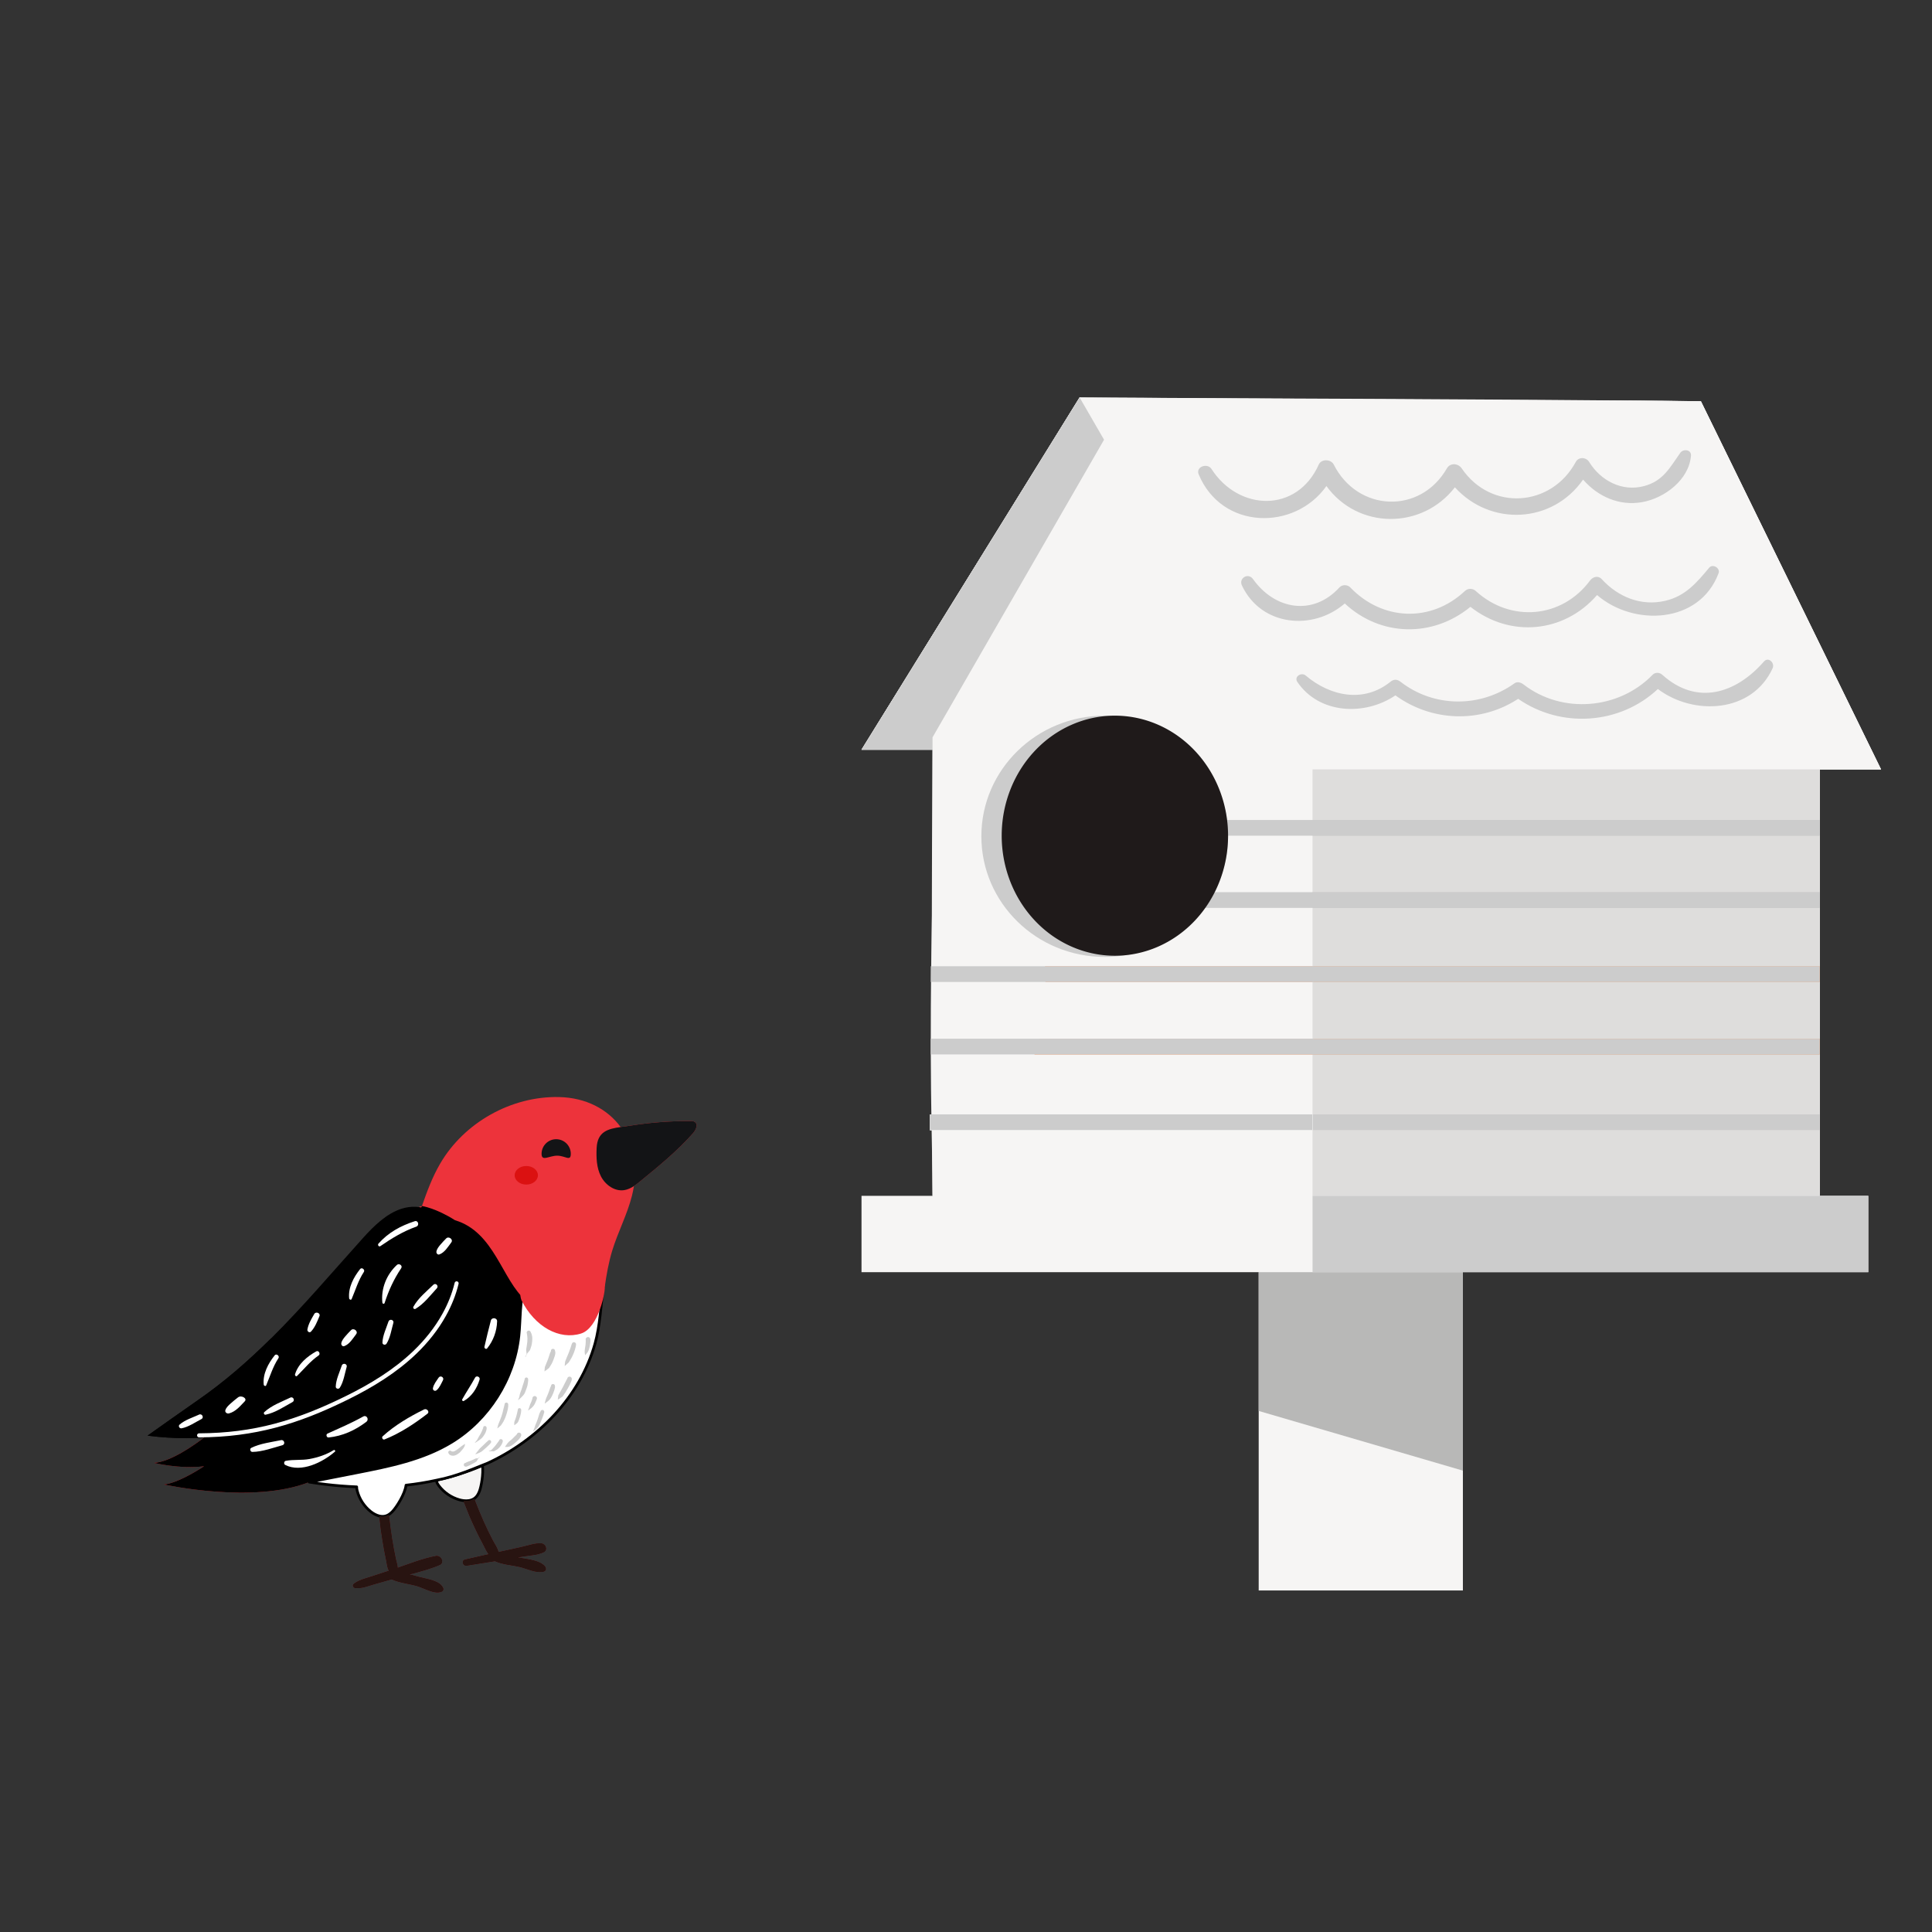 <?xml version="1.0" encoding="UTF-8" standalone="no"?>
<!-- Created with Inkscape (http://www.inkscape.org/) -->

<svg
   version="1.1"
   id="svg2"
   width="2829.333"
   height="2829.333"
   viewBox="0 0 2829.333 2829.333"
   sodipodi:docname="6188e885-18c6-4d01-92c2-a649724cc6fd.svg"
   inkscape:export-filename="6188e885-18c6-4d01-92c2-a649724cc6fd.eps.png"
   inkscape:export-xdpi="96"
   inkscape:export-ydpi="96"
   inkscape:version="1.2.2 (b0a8486541, 2022-12-01)"
   xmlns:inkscape="http://www.inkscape.org/namespaces/inkscape"
   xmlns:sodipodi="http://sodipodi.sourceforge.net/DTD/sodipodi-0.dtd"
   xmlns="http://www.w3.org/2000/svg"
   xmlns:svg="http://www.w3.org/2000/svg">
  <rect x="0" y="0" width="2829.333" height="2829.333" fill="#333333" stroke="none"/>
  <defs
     id="defs6" />
  <sodipodi:namedview
     id="namedview4"
     pagecolor="#ffffff"
     bordercolor="#000000"
     borderopacity="0.25"
     inkscape:showpageshadow="2"
     inkscape:pageopacity="0.0"
     inkscape:pagecheckerboard="0"
     inkscape:deskcolor="#d1d1d1"
     showgrid="false"
     inkscape:zoom="0.152951"
     inkscape:cx="1484.1354"
     inkscape:cy="987.24428"
     inkscape:window-width="1920"
     inkscape:window-height="1011"
     inkscape:window-x="0"
     inkscape:window-y="32"
     inkscape:window-maximized="1"
     inkscape:current-layer="g10">
    <inkscape:page
       x="0"
       y="0"
       id="page8"
       width="2829.333"
       height="2829.333" />
  </sodipodi:namedview>
  <g
     id="g10"
     inkscape:groupmode="layer"
     inkscape:label="Page 1"
     transform="matrix(1.333,0,0,-1.333,0,2829.333)">
    <g
       id="g12"
       transform="matrix(0.035,0,0,0.035,103.612,288.591)"
       style="display:inline"
       inkscape:label="passaro">
      <path
         d="m 18852.4,17179.3 c -41.3,29.6 -95.7,31.1 -146.4,31.3 -634,1.6 -1268.1,-48 -1894.2,-147.9 -98.6,-15.8 -196.5,-27.7 -290.6,-41.1 -411.7,560.9 -1085.9,922.5 -1935.4,941.2 -1494.2,32.4 -2976.4,-797.7 -3729.3,-2088.9 -244.2,-418.3 -412.7,-872.3 -572.7,-1330.8 -471.67,-147.4 -874,-540.8 -1214.6,-919.6 C 8097.31,12543.9 7185.84,11466.7 6183.06,10472.9 5472.12,9767.4 4715.24,9104.4 3857.66,8512.2 3337.8,8153 2823.95,7784.8 2307.55,7420.1 c 407.84,-54.7 817.67,-79.8 1227.3,-78.2 -408.64,-317.6 -1134.93,-823.9 -1656.53,-863 0,0 795.06,-198.8 1566.59,-105.2 -325.04,-211.4 -865.99,-527.4 -1256.63,-572.1 0,0 2792.49,-622.2 4555.26,75.3 171.12,-26.4 342.76,-50.9 514.85,-71.4 323.75,-39 650.15,-65.5 977.23,-77.9 -2.1,-41.4 6.2,-83.2 16.63,-123.5 65.62,-254.5 215.87,-486.5 421.33,-650.4 79.48,-63.3 174,-117.4 271.92,-140.9 3.85,-30 7.65,-60.1 10.52,-89.9 20.7,-216.4 51.74,-432.2 85.84,-646.9 34.45,-216.9 74.45,-432.9 120.05,-647.8 25.56,-120.4 31.86,-241.9 87.99,-336.2 -188.74,-61.7 -377.49,-123.3 -566.23,-185 -189.97,-62 -383.78,-103.6 -541.1,-229.8 -54.51,-43.8 -4.28,-120.3 51.79,-125.1 206.72,-17.7 407.36,68.3 604.49,124.2 178.06,50.5 356.17,101.1 534.26,151.6 243.03,-112 535.71,-138.3 792.39,-211 220.5,-62.3 547.1,-267.2 767.5,-180.5 53.3,21 75.6,70.8 50.3,123.7 -109.7,229.3 -515.6,273.8 -741.1,334.8 -100.7,27.3 -208.27,57.9 -318.2,83.4 323.6,84.2 650.5,169.4 954,299.6 166.9,71.7 40.3,306 -116.5,276.4 -406.3,-76.6 -807.92,-235.5 -1202.49,-372.4 -1.38,90 -36.41,181.6 -57.36,280.3 -45.65,214.9 -85.61,431 -120,647.9 -37.23,234.7 -65.82,470.5 -93.79,706.4 -1.65,14 -3.07,27.7 -4.33,41.3 45.77,28.6 86.75,65.7 123.45,105.5 120.77,131.1 382.02,533.2 417.58,816.6 321.64,35.5 640.94,87.1 955.84,156.3 0.5,-15.1 2.4,-30.2 6.1,-45.4 11.7,-48.4 39.9,-91.1 70,-130.8 158.7,-209.6 386.8,-365.6 639.5,-437.5 42.2,-12.1 86.3,-21.4 130.9,-26.8 23.1,-67.1 53.1,-133.8 78.8,-201.9 75.3,-199.8 160.5,-395.9 250.1,-589.7 89.9,-194.6 185.6,-386.4 287,-575.2 56.3,-104.6 104.8,-223.9 177.8,-318.4 -248.1,-54.8 -496.1,-110.6 -743.8,-168 -123.7,-28.7 -68.5,-204.8 51.4,-186.4 296.5,45.3 592.5,92.9 888.4,141.6 239.5,-110.3 515,-121.3 770.6,-180.2 231.5,-53.4 526.4,-210.1 759.5,-147.1 72.5,19.6 82,101.6 40.5,153.8 -156.2,196.4 -536.6,225.6 -770.4,270.4 -33.4,6.3 -67,13 -101,19.6 75.9,12.5 151.8,24.6 227.8,36.3 203,31 416.2,38.7 602.1,128.6 139.8,67.6 57.8,260.9 -73.2,270.2 -188.5,13.4 -379.1,-55.6 -561.8,-98.5 -203.3,-47.8 -407.4,-91.3 -611.5,-135.6 -58.5,-12.7 -117,-25.4 -175.5,-38.2 -27.6,133.4 -116.7,250.5 -181.3,373.8 -99.5,190.1 -193.2,383.3 -281,579 -94.4,210.3 -180.7,424.5 -264.8,639.1 -12.1,30.9 -22.8,61 -33.2,90 10.7,7.2 21.1,15 31.1,23.5 65.9,56 108.1,135.1 137.6,216.4 53.1,145.9 125.2,522.9 92.2,799.6 55.2,23.9 110.2,48.4 164.9,73.7 1573.5,727.4 2899.6,2080.4 3367.1,3749.8 160.6,574.7 219.1,1171.8 303.3,1763.5 55.9,392.2 123.3,781.8 238.5,1160 179.1,583.7 470.5,1130 619.2,1722.3 25.4,101.3 45.5,201.7 60.4,301.1 72.9,48 142,103.8 209.2,158.7 574.8,469.6 1152.2,941.9 1644.3,1497.5 90.1,101.7 171.6,274.9 61.2,354.3"
         style="display:inline;fill:#ed333b;fill-opacity:1;fill-rule:nonzero;stroke:none;opacity:1"
         id="path14"
         transform="translate(7.3080513e-5,-6.4284058e-4)" />
      <path
         d="M 13537.331,11589.597 C 14348.988,10984.896 15716.3,10221.9 15716.3,10221.9 c 0,0 -1793.6,-3022.4 -3367.1,-3749.8 -54.7,-25.3 -109.7,-49.8 -164.9,-73.7 33,-276.7 -39.1,-653.7 -92.2,-799.6 -29.5,-81.3 -71.7,-160.4 -137.6,-216.4 -10,-8.5 -20.4,-16.3 -31.1,-23.5 10.4,-29 21.1,-59.1 33.2,-90 84.1,-214.6 170.4,-428.8 264.8,-639.1 87.8,-195.7 181.5,-388.9 281,-579 64.6,-123.3 153.7,-240.4 181.3,-373.8 58.5,12.8 117,25.5 175.5,38.2 204.1,44.3 408.2,87.8 611.5,135.6 182.7,42.9 373.3,111.9 561.8,98.5 131,-9.3 213,-202.6 73.2,-270.2 -185.9,-89.9 -399.1,-97.6 -602.1,-128.6 -76,-11.7 -151.9,-23.8 -227.8,-36.3 34,-6.6 67.6,-13.3 101,-19.6 233.8,-44.8 614.2,-74 770.4,-270.4 41.5,-52.2 32,-134.2 -40.5,-153.8 -233.1,-63 -528,93.7 -759.5,147.1 -255.6,58.9 -531.1,69.9 -770.6,180.2 -295.9,-48.7 -591.9,-96.3 -888.4,-141.6 -119.9,-18.4 -175.1,157.7 -51.4,186.4 247.7,57.4 495.7,113.2 743.8,168 -73,94.5 -121.5,213.8 -177.8,318.4 -101.4,188.8 -197.1,380.6 -287,575.2 -89.6,193.8 -174.8,389.9 -250.1,589.7 -25.7,68.1 -55.7,134.8 -78.8,201.9 -44.6,5.4 -88.7,14.7 -130.9,26.8 -252.7,71.9 -480.8,227.9 -639.5,437.5 -30.1,39.7 -58.3,82.4 -70,130.8 -3.7,15.2 -5.6,30.3 -6.1,45.4 -314.9,-69.2 -634.2,-120.8 -955.84,-156.3 -35.56,-283.4 -296.81,-685.5 -417.58,-816.6 -36.7,-39.8 -77.68,-76.9 -123.45,-105.5 1.26,-13.6 2.68,-27.3 4.33,-41.3 27.97,-235.9 56.56,-471.7 93.79,-706.4 34.39,-216.9 74.35,-433 120,-647.9 20.95,-98.7 55.98,-190.3 57.36,-280.3 394.57,136.9 796.19,295.8 1202.49,372.4 156.8,29.6 283.4,-204.7 116.5,-276.4 -303.5,-130.2 -630.4,-215.4 -954,-299.6 109.93,-25.5 217.5,-56.1 318.2,-83.4 225.5,-61 631.4,-105.5 741.1,-334.8 25.3,-52.9 3,-102.7 -50.3,-123.7 -220.4,-86.7 -547,118.2 -767.5,180.5 -256.68,72.7 -549.36,99 -792.39,211 -178.09,-50.5 -356.2,-101.1 -534.26,-151.6 -197.13,-55.9 -397.77,-141.9 -604.49,-124.2 -56.07,4.8 -106.3,81.3 -51.79,125.1 157.32,126.2 351.13,167.8 541.1,229.8 188.74,61.7 377.49,123.3 566.23,185 -56.13,94.3 -62.43,215.8 -87.99,336.2 -45.6,214.9 -85.6,430.9 -120.05,647.8 -34.1,214.7 -65.14,430.5 -85.84,646.9 -2.87,29.8 -6.67,59.9 -10.52,89.9 -97.92,23.5 -192.44,77.6 -271.92,140.9 -205.46,163.9 -355.71,395.9 -421.33,650.4 -10.43,40.3 -18.73,82.1 -16.63,123.5 -327.08,12.4 -653.48,38.9 -977.23,77.9 -172.09,20.5 -343.73,45 -514.85,71.4 -1762.77,-697.5 -4555.26,-75.3 -4555.26,-75.3 390.64,44.7 931.59,360.7 1256.63,572.1 -771.53,-93.6 -1566.59,105.2 -1566.59,105.2 521.6,39.1 1247.89,545.4 1656.53,863 -409.63,-1.6 -819.46,23.5 -1227.3,78.2 516.4,364.7 1030.25,732.9 1550.11,1092.1 857.58,592.2 1614.46,1255.2 2325.4,1960.7 1002.78,993.8 1914.25,2071 2886.14,3150.6 1358.75,750.207 523.448,-523.72 1214.6,919.601 0,0 435.51,-62.578 1038.891,-446.897 1241.498,-367.488 1476.935,-1887.161 2214.64,-2506.607 z"
         style="display:inline;opacity:1;fill:#000000;fill-opacity:1;fill-rule:nonzero;stroke:none"
         id="path10543"
         transform="translate(7.3080513e-5,-6.4284058e-4)"
         sodipodi:nodetypes="ccccccccccccccccsccccssccccccccccccccccccccccccccccsccccsccscccsccccccccc" />
      <path
         d="m 10746.5,5890.8 c 11.7,-48.4 39.9,-91.1 70,-130.8 158.7,-209.6 386.8,-365.6 639.5,-437.5 42.2,-12.1 86.3,-21.4 130.9,-26.8 119,-14.5 240.8,-1.1 336.5,63.2 10.7,7.2 21.1,15 31.1,23.5 65.9,56 108.1,135.1 137.6,216.4 53.1,145.9 125.2,522.9 92.2,799.6 -465.6,-201.2 -949.4,-353.4 -1443.9,-462.2 0.5,-15.1 2.4,-30.2 6.1,-45.4"
         style="display:inline;fill:#f6f5f4;fill-opacity:1;fill-rule:nonzero;stroke:#000000;stroke-opacity:1;stroke-width:84.639;stroke-dasharray:none;paint-order:stroke fill markers;stroke-linecap:round;stroke-linejoin:round"
         id="path22"
         transform="translate(7.3080513e-5,-6.4284058e-4)" />
      <path
         d="m 15102.2,12844.1 c -429.6,157.6 -955,80.8 -1275.7,-245.5 -150.2,-152.1 -250.5,-348.2 -316.3,-551.7 -164.7,-508.5 -127.8,-1056.8 -184.6,-1588.1 -145.7,-1355.5 -951.5,-2624.2 -2115.9,-3332.7 -895,-544.2 -1947.17,-754.8 -2975.43,-956.9 -496.92,-97.3 -993.81,-194.6 -1490.73,-292.3 171.12,-26.4 342.76,-50.9 514.85,-71.4 323.75,-39 650.15,-65.5 977.23,-77.9 -2.1,-41.4 6.2,-83.2 16.63,-123.5 65.62,-254.5 215.87,-486.5 421.33,-650.4 79.48,-63.3 174,-117.4 271.92,-140.9 70.05,-16.8 141.82,-18 211.1,4.1 30.74,9.8 59.69,23.8 86.93,40.9 45.77,28.6 86.75,65.7 123.45,105.5 120.77,131.1 382.02,533.2 417.58,816.6 321.64,35.5 640.94,87.1 955.84,156.3 647.737,121.686 1210.346,382.532 1608.8,535.9 1573.5,727.4 2899.6,2080.4 3367.1,3749.8 160.6,574.7 179.187,1185.167 263.387,1776.867 -196,382.7 -474.887,697.633 -877.487,845.333"
         style="display:inline;fill:#ffffff;fill-opacity:1;fill-rule:nonzero;stroke:#000000;stroke-width:84.639;stroke-linecap:round;stroke-linejoin:round;stroke-dasharray:none;stroke-opacity:1;paint-order:stroke fill markers"
         id="path16"
         sodipodi:nodetypes="ccccccccccccscccccccc" />
      <g
         id="g19606"
         inkscape:label="penas do peito"
         transform="matrix(28.213,0,0,28.213,-2923.22,-8142.038)"
         style="display:inline">
        <path
           style="opacity:1;fill:#cccccc;fill-opacity:1;stroke:none;stroke-width:4.5;stroke-linecap:round;stroke-linejoin:round;stroke-dasharray:none;stroke-opacity:1;paint-order:stroke fill markers"
           id="path19549"
           d="m 650.342,654.9 c 0.046,-1.776 -0.003,-3.542 -0.221,-5.309 -0.147,-1.191 -0.398,-2.367 -0.552,-3.558 -0.169,-1.301 -0.417,-2.603 -0.416,-3.915 10e-4,-1.243 0.283,-2.469 0.425,-3.704 -0.028,-0.264 0.345,-0.303 0.373,-0.04 v 0 c 0.958,1.198 2.109,2.265 2.875,3.594 0.735,1.275 1.16,2.713 1.574,4.125 0.369,1.257 0.552,2.562 0.766,3.854 0.328,1.978 0.555,4.017 0.4,6.025 -0.759,3.695 -5.984,2.621 -5.225,-1.073 z" />
        <path
           style="opacity:1;fill:#cccccc;fill-opacity:1;stroke:none;stroke-width:4.5;stroke-linecap:round;stroke-linejoin:round;stroke-dasharray:none;stroke-opacity:1;paint-order:stroke fill markers"
           id="path19553"
           d="m 634.821,650.465 c -1.055,-3.218 -2.075,-6.45 -3.335,-9.596 -0.651,-1.626 -1.364,-3.226 -2.046,-4.839 -0.669,-1.685 -1.338,-3.37 -2.007,-5.054 -0.157,-1.526 -0.314,-3.053 -0.471,-4.579 -0.066,-0.257 0.297,-0.35 0.363,-0.093 v 0 c 1.391,1.26 2.781,2.519 4.172,3.779 1.006,1.673 2.099,3.296 3.017,5.018 2.026,3.799 3.655,7.892 4.642,12.088 0.175,0.743 0.246,1.507 0.391,2.255 0.723,3.341 -4.002,4.363 -4.725,1.022 z" />
        <path
           style="opacity:1;fill:#cccccc;fill-opacity:1;stroke:none;stroke-width:4.5;stroke-linecap:round;stroke-linejoin:round;stroke-dasharray:none;stroke-opacity:1;paint-order:stroke fill markers"
           id="path19555"
           d="m 584.912,662.041 c 0.233,-1.807 0.55,-3.636 0.573,-5.461 0.015,-1.176 -0.016,-2.355 -0.122,-3.527 -0.175,-1.936 -1.043,-7.285 -1.331,-9.133 0.623,-5.593 1.082,-3.06 -0.915,-7.666 -0.046,-0.261 0.324,-0.326 0.369,-0.065 v 0 c 2.134,4.947 0.672,2.341 4.818,7.557 0.561,1.688 1.259,3.337 1.684,5.064 0.4,1.625 0.625,3.292 0.784,4.958 0.368,3.855 0.079,6.817 -1.683,10.222 -1.378,2.954 -5.555,1.005 -4.177,-1.949 z" />
        <path
           style="opacity:1;fill:#cccccc;fill-opacity:1;stroke:none;stroke-width:4.5;stroke-linecap:round;stroke-linejoin:round;stroke-dasharray:none;stroke-opacity:1;paint-order:stroke fill markers"
           id="path19557"
           d="m 611.63,642.541 c -0.293,-0.819 -0.805,-1.542 -1.108,-2.355 -0.325,-0.874 -0.533,-1.787 -0.818,-2.675 -0.398,-1.241 -0.78,-2.487 -1.23,-3.71 -0.526,-1.43 -3.055,-7.599 -3.603,-8.945 -0.133,-1.499 -0.266,-2.997 -0.399,-4.496 -0.078,-0.254 0.281,-0.363 0.359,-0.11 v 0 c 1.556,1.176 3.112,2.353 4.669,3.529 2.927,4.686 3.013,4.344 5.017,9.373 0.529,1.329 0.997,2.685 1.393,4.059 0.585,2.031 0.983,3.689 0.303,5.695 -0.26,3.24 -4.842,2.873 -4.582,-0.367 z" />
        <path
           style="opacity:1;fill:#cccccc;fill-opacity:1;stroke:none;stroke-width:4.5;stroke-linecap:round;stroke-linejoin:round;stroke-dasharray:none;stroke-opacity:1;paint-order:stroke fill markers"
           id="path19559"
           d="m 629.738,611.816 c -0.187,-0.283 -0.398,-0.553 -0.562,-0.85 -0.278,-0.5 -0.501,-1.029 -0.763,-1.538 -0.468,-0.911 -0.958,-1.81 -1.424,-2.722 -0.668,-1.308 -1.294,-2.637 -1.977,-3.937 -1.276,-2.427 -3.838,-6.978 -5.171,-9.365 -0.185,-1.49 -0.37,-2.98 -0.555,-4.47 -0.089,-0.25 0.265,-0.375 0.353,-0.125 v 0 c 1.628,1.062 3.255,2.124 4.883,3.185 3.391,4.923 3.13,4.314 6.058,9.464 1.738,3.057 2.246,3.998 3.486,6.996 0.23,0.556 0.454,1.117 0.624,1.694 0.097,0.328 0.115,0.674 0.172,1.011 0.464,3.624 -4.661,4.28 -5.125,0.656 z" />
        <path
           style="opacity:1;fill:#cccccc;fill-opacity:1;stroke:none;stroke-width:4.5;stroke-linecap:round;stroke-linejoin:round;stroke-dasharray:none;stroke-opacity:1;paint-order:stroke fill markers"
           id="path19561"
           d="m 611.704,603.635 c -0.188,-0.324 -0.416,-0.627 -0.563,-0.971 -0.276,-0.646 -0.473,-1.323 -0.702,-1.987 -0.343,-0.997 -0.65,-2.006 -1.015,-2.995 -0.476,-1.289 -0.989,-2.563 -1.508,-3.835 -0.613,-1.501 -1.366,-2.947 -1.889,-4.482 -0.531,-1.56 -0.843,-3.187 -1.264,-4.781 -0.087,-0.251 0.267,-0.374 0.354,-0.123 v 0 c 1.611,1.313 3.43,2.405 4.832,3.939 2.219,2.427 3.598,5.715 4.74,8.742 0.509,1.348 1.288,3.749 1.487,5.328 0.049,0.391 -0.024,0.788 -0.036,1.181 -0.011,3.136 -4.447,3.12 -4.435,-0.016 z" />
        <path
           style="opacity:1;fill:#cccccc;fill-opacity:1;stroke:none;stroke-width:4.5;stroke-linecap:round;stroke-linejoin:round;stroke-dasharray:none;stroke-opacity:1;paint-order:stroke fill markers"
           id="path19563"
           d="m 582.409,611.111 c -0.134,-0.397 -0.281,-0.789 -0.402,-1.19 -0.211,-0.702 -0.394,-1.411 -0.592,-2.116 -0.376,-1.134 -0.768,-2.264 -1.128,-3.403 -0.457,-1.445 -0.84,-2.914 -1.326,-4.35 -0.515,-1.525 -1.219,-2.987 -1.675,-4.531 -0.397,-1.344 -0.587,-2.741 -0.88,-4.112 -0.415,-0.997 -0.83,-1.994 -1.244,-2.991 -0.093,-0.248 0.258,-0.38 0.351,-0.131 v 0 c 0.978,0.875 1.957,1.749 2.935,2.624 1.137,1.302 2.487,2.445 3.411,3.906 0.926,1.465 1.45,3.151 2.072,4.768 0.579,1.503 1.115,3.028 1.528,4.585 0.382,1.441 0.799,4.24 0.875,5.929 0.019,0.422 -0.036,0.843 -0.054,1.265 -0.178,2.738 -4.05,2.485 -3.872,-0.252 z" />
        <path
           style="opacity:1;fill:#cccccc;fill-opacity:1;stroke:none;stroke-width:4.5;stroke-linecap:round;stroke-linejoin:round;stroke-dasharray:none;stroke-opacity:1;paint-order:stroke fill markers"
           id="path19567"
           d="m 591.024,590.026 c -0.386,-1.498 -0.431,-1.824 -1.123,-3.508 -0.427,-1.039 -0.991,-2.019 -1.388,-3.07 -1.414,-4.533 -0.656,-2.35 -2.252,-6.556 -0.1,-0.246 0.248,-0.387 0.348,-0.141 v 0 c 2.679,2.043 4.287,2.959 6.288,5.806 0.704,1.002 1.115,2.183 1.628,3.295 0.846,1.831 0.986,2.323 1.575,3.996 0.126,3.59 -4.95,3.768 -5.076,0.179 z" />
        <path
           style="opacity:1;fill:#cccccc;fill-opacity:1;stroke:none;stroke-width:4.5;stroke-linecap:round;stroke-linejoin:round;stroke-dasharray:none;stroke-opacity:1;paint-order:stroke fill markers"
           id="path19569"
           d="m 560.035,583.077 c -0.959,-3.042 -1.448,-6.205 -2.303,-9.276 -0.397,-1.427 -0.818,-2.848 -1.306,-4.247 -0.539,-1.544 -1.18,-3.05 -1.771,-4.575 -2.176,-5.497 -1.327,-2.82 -2.649,-7.996 -0.083,-0.252 0.273,-0.37 0.356,-0.118 v 0 c 4.913,4.196 2.718,1.756 6.483,7.413 0.735,1.615 1.552,3.194 2.204,4.844 0.575,1.457 1.022,2.962 1.47,4.463 0.922,3.09 1.797,6.44 1.645,9.697 -0.145,2.92 -4.274,2.715 -4.129,-0.205 z" />
        <path
           style="opacity:1;fill:#cccccc;fill-opacity:1;stroke:none;stroke-width:4.5;stroke-linecap:round;stroke-linejoin:round;stroke-dasharray:none;stroke-opacity:1;paint-order:stroke fill markers"
           id="path19571"
           d="m 574.743,576.968 c -0.1,-0.4 -0.21,-0.797 -0.299,-1.199 -0.146,-0.665 -0.252,-1.338 -0.405,-2.001 -0.517,-2.249 -1.058,-4.264 -1.804,-6.464 -0.4,-1.179 -1.061,-2.278 -1.309,-3.498 -0.223,-1.098 -0.056,-2.24 -0.083,-3.36 -0.068,-0.256 0.295,-0.352 0.363,-0.096 v 0 c 1.146,0.951 2.522,1.679 3.437,2.854 0.837,1.076 1.19,2.456 1.684,3.727 1.063,2.734 2.012,6.141 2.244,9.098 0.034,0.434 -0.009,0.871 -0.013,1.306 -0.258,2.697 -4.073,2.332 -3.815,-0.365 z" />
        <path
           style="opacity:1;fill:#cccccc;fill-opacity:1;stroke:none;stroke-width:4.5;stroke-linecap:round;stroke-linejoin:round;stroke-dasharray:none;stroke-opacity:1;paint-order:stroke fill markers"
           id="path19573"
           d="m 600.038,575.456 c -1.217,-1.831 -1.699,-4.009 -2.346,-6.076 -0.313,-1 -0.618,-2.004 -0.964,-2.993 -0.404,-1.155 -0.858,-2.291 -1.287,-3.437 -3.635,-8.579 0.412,1.312 -2.5,-6.823 -0.318,-0.889 -0.738,-1.739 -1.107,-2.609 -0.1,-0.245 0.247,-0.387 0.347,-0.142 v 0 c 0.913,0.725 1.888,1.377 2.739,2.174 3.29,3.082 2.752,2.842 4.801,6.757 1.659,3.951 3.32,7.933 4.415,12.084 0.753,2.898 -3.345,3.963 -4.098,1.065 z" />
        <path
           style="opacity:1;fill:#cccccc;fill-opacity:1;stroke:none;stroke-width:4.5;stroke-linecap:round;stroke-linejoin:round;stroke-dasharray:none;stroke-opacity:1;paint-order:stroke fill markers"
           id="path19575"
           d="m 573.575,549.917 c -1.933,-2.078 0.478,0.476 -2.586,-2.561 -0.802,-0.795 -1.549,-1.644 -2.369,-2.421 -2.156,-2.042 -2.758,-1.904 -5.112,-4.616 -1.064,-1.226 -1.879,-2.649 -2.819,-3.973 -0.255,-0.073 -0.152,-0.433 0.103,-0.361 v 0 c 1.371,0.083 2.791,-0.128 4.112,0.248 3.24,0.923 6.541,4.024 8.853,6.09 2.16,1.93 3.638,3.529 4.756,6.167 1.009,3.492 -3.93,4.918 -4.938,1.427 z" />
        <path
           style="opacity:1;fill:#cccccc;fill-opacity:1;stroke:none;stroke-width:4.5;stroke-linecap:round;stroke-linejoin:round;stroke-dasharray:none;stroke-opacity:1;paint-order:stroke fill markers"
           id="path19577"
           d="m 553.857,542.859 c -0.214,-0.257 -0.442,-0.502 -0.641,-0.77 -0.293,-0.397 -0.547,-0.823 -0.832,-1.226 -0.644,-0.907 -2.057,-2.81 -2.725,-3.605 -0.816,-0.972 -1.702,-1.881 -2.543,-2.831 -2.597,-2.625 -1.116,-1.779 -4.312,-2.759 -0.265,0.013 -0.283,-0.362 -0.018,-0.375 v 0 c 3.431,-0.048 1.626,0 5.413,-0.173 1.264,0.729 2.598,1.348 3.791,2.187 2.456,1.726 4.878,4.934 5.839,7.811 0.104,0.312 0.134,0.644 0.201,0.966 0.547,2.95 -3.625,3.724 -4.172,0.774 z" />
        <path
           style="opacity:1;fill:#cccccc;fill-opacity:1;stroke:none;stroke-width:4.5;stroke-linecap:round;stroke-linejoin:round;stroke-dasharray:none;stroke-opacity:1;paint-order:stroke fill markers"
           id="path19579"
           d="m 536.215,557.05 c -0.112,-0.254 -0.233,-0.504 -0.336,-0.763 -0.6,-1.509 -0.567,-1.715 -1.352,-3.364 -0.431,-0.905 -0.891,-1.798 -1.382,-2.672 -0.593,-1.056 -1.273,-2.06 -1.867,-3.115 -0.619,-1.1 -1.181,-2.231 -1.771,-3.347 -0.782,-0.949 -1.565,-1.898 -2.347,-2.848 -0.244,-0.105 -0.096,-0.449 0.148,-0.345 v 0 c 1.283,0.818 2.567,1.636 3.85,2.455 1.223,0.963 2.569,1.788 3.668,2.89 0.974,0.977 1.745,2.143 2.501,3.296 1.391,2.121 2.523,4.567 2.792,7.119 0.036,0.338 -0.018,0.679 -0.027,1.019 -0.23,2.742 -4.107,2.417 -3.878,-0.325 z" />
        <path
           style="opacity:1;fill:#cccccc;fill-opacity:1;stroke:none;stroke-width:4.5;stroke-linecap:round;stroke-linejoin:round;stroke-dasharray:none;stroke-opacity:1;paint-order:stroke fill markers"
           id="path19581"
           d="m 541.35,542.528 c -2.046,-1.57 -3.763,-3.505 -5.63,-5.272 -1.032,-0.977 -2.157,-1.859 -3.124,-2.901 -0.987,-1.063 -1.815,-2.263 -2.722,-3.395 -0.721,-0.923 -1.442,-1.846 -2.163,-2.77 -0.247,-0.096 -0.112,-0.445 0.135,-0.35 v 0 c 0.949,0.376 1.898,0.753 2.847,1.129 1.168,0.578 2.413,1.022 3.505,1.734 1.194,0.779 2.227,1.782 3.308,2.713 1.293,1.113 2.555,2.263 3.813,3.417 1.292,1.185 2.55,2.399 3.575,3.828 1.32,2.505 -2.223,4.372 -3.543,1.867 z" />
        <path
           style="opacity:1;fill:#cccccc;fill-opacity:1;stroke:none;stroke-width:4.5;stroke-linecap:round;stroke-linejoin:round;stroke-dasharray:none;stroke-opacity:1;paint-order:stroke fill markers"
           id="path19585"
           d="m 497.898,528.585 c 0.214,-0.297 0.376,-0.641 0.643,-0.892 1.532,-1.437 3.93,-1.75 5.913,-1.232 1.045,0.273 2.037,0.752 2.969,1.299 1.051,0.618 1.962,1.449 2.943,2.173 1.81,2.049 3.907,4.167 5.126,6.663 0.373,0.764 0.35,1.665 0.525,2.497 0.09,0.249 -0.263,0.377 -0.353,0.127 v 0 c -2.364,-1.564 -4.723,-3.132 -6.877,-4.988 -1.8,-1.356 -2.296,-1.89 -4.201,-2.815 -0.436,-0.211 -0.887,-0.407 -1.36,-0.51 -0.771,-0.167 -1.405,0.205 -2.152,0.141 -1.743,2.246 -4.919,-0.219 -3.176,-2.464 z" />
        <path
           style="opacity:1;fill:#cccccc;fill-opacity:1;stroke:none;stroke-width:4.5;stroke-linecap:round;stroke-linejoin:round;stroke-dasharray:none;stroke-opacity:1;paint-order:stroke fill markers"
           id="path19587"
           d="m 517.041,514.055 c 0.263,0.03 0.535,0.017 0.79,0.09 0.781,0.225 2.855,1.182 3.403,1.451 0.515,0.252 4.816,2.499 5.186,2.72 0.892,0.533 1.729,1.153 2.594,1.73 2.088,3.633 0.947,2.168 3.177,4.577 0.113,0.24 -0.227,0.399 -0.339,0.159 v 0 c -1.78,-1.97 -0.622,-1.326 -3.672,-1.523 -1.764,-0.83 -3.371,-1.615 -5.182,-2.348 -0.815,-0.33 -1.648,-0.61 -2.472,-0.915 -0.658,-0.257 -1.32,-0.506 -1.974,-0.772 -0.427,-0.174 -0.862,-0.333 -1.271,-0.548 -0.187,-0.098 -0.336,-0.256 -0.504,-0.384 -2.996,-0.187 -2.731,-4.424 0.265,-4.237 z" />
      </g>
      <path
         d="m 11586.9,5295.7 c 23.1,-67.1 53.1,-133.8 78.8,-201.9 75.3,-199.8 160.5,-395.9 250.1,-589.7 89.9,-194.6 185.6,-386.4 287,-575.2 56.3,-104.6 104.8,-223.9 177.8,-318.4 -248.1,-54.8 -496.1,-110.6 -743.8,-168 -123.7,-28.7 -68.5,-204.8 51.4,-186.4 296.5,45.3 592.5,92.9 888.4,141.6 239.5,-110.3 515,-121.3 770.6,-180.2 231.5,-53.4 526.4,-210.1 759.5,-147.1 72.5,19.6 82,101.6 40.5,153.8 -156.2,196.4 -536.6,225.6 -770.4,270.4 -33.4,6.3 -67,13 -101,19.6 75.9,12.5 151.8,24.6 227.8,36.3 203,31 416.2,38.7 602.1,128.6 139.8,67.6 57.8,260.9 -73.2,270.2 -188.5,13.4 -379.1,-55.6 -561.8,-98.5 -203.3,-47.8 -407.4,-91.3 -611.5,-135.6 -58.5,-12.7 -117,-25.4 -175.5,-38.2 -27.6,133.4 -116.7,250.5 -181.3,373.8 -99.5,190.1 -193.2,383.3 -281,579 -94.4,210.3 -180.7,424.5 -264.8,639.1 -12.1,30.9 -22.8,61 -33.2,90 -95.7,-64.3 -217.5,-77.7 -336.5,-63.2"
         style="fill:#281411;fill-opacity:1;fill-rule:nonzero;stroke:none"
         id="path18" />
      <path
         d="m 8945.5,4812.8 c 3.85,-30 7.65,-60.1 10.52,-89.9 20.7,-216.4 51.74,-432.2 85.84,-646.9 34.45,-216.9 74.45,-432.9 120.05,-647.8 25.56,-120.4 31.86,-241.9 87.99,-336.2 -188.74,-61.7 -377.49,-123.3 -566.23,-185 -189.97,-62 -383.78,-103.6 -541.1,-229.8 -54.51,-43.8 -4.28,-120.3 51.79,-125.1 206.72,-17.7 407.36,68.3 604.49,124.2 178.06,50.5 356.17,101.1 534.26,151.6 243.03,-112 535.71,-138.3 792.39,-211 220.5,-62.3 547.1,-267.2 767.5,-180.5 53.3,21 75.6,70.8 50.3,123.7 -109.7,229.3 -515.6,273.8 -741.1,334.8 -100.7,27.3 -208.27,57.9 -318.2,83.4 323.6,84.2 650.5,169.4 954,299.6 166.9,71.7 40.3,306 -116.5,276.4 -406.3,-76.6 -807.92,-235.5 -1202.49,-372.4 -1.38,90 -36.41,181.6 -57.36,280.3 -45.65,214.9 -85.61,431 -120,647.9 -37.23,234.7 -65.82,470.5 -93.79,706.4 -1.65,14 -3.07,27.7 -4.33,41.3 -27.24,-17.1 -56.19,-31.1 -86.93,-40.9 -69.28,-22.1 -141.05,-20.9 -211.1,-4.1"
         style="display:inline;fill:#281411;fill-opacity:1;fill-rule:nonzero;stroke:none"
         id="path20" />
      <path
         d="m 14497.7,16639.4 c -253.3,0 -458.6,-205.3 -458.6,-458.6 0,-253.2 237.047,-58.164 490.347,-58.164 253.2,0 426.853,-195.036 426.853,58.164 0,253.3 -205.4,458.6 -458.6,458.6"
         style="display:inline;fill:#131416;fill-opacity:1;fill-rule:nonzero;stroke:none"
         id="path26"
         sodipodi:nodetypes="csssc" />
      <path
         style="display:inline;opacity:1;fill:#ed333b;fill-opacity:1;stroke:none;stroke-width:126.959;stroke-linecap:round;stroke-linejoin:round;stroke-dasharray:none;stroke-opacity:1;paint-order:stroke fill markers"
         d="m 13791.263,12720.152 c -300.987,-263.027 -509.703,-815.104 -382.359,-1136.568 421.991,-834.833 1190.031,-1257.441 1871.143,-1043.01 539.816,169.948 780.674,1322.729 741.959,1527.105 -90.764,378.5 -535.365,776.272 -955.043,897.973 -415.902,120.606 -949.627,39.45 -1275.7,-245.5 z"
         id="path17001"
         sodipodi:nodetypes="acacaa"
         inkscape:label="peito"
         transform="translate(7.3080513e-5,-6.4284058e-4)" />
      <path
         d="m 13559.3,15798.7 c -201.6,0 -365.1,-130.6 -365.1,-291.6 0,-161.1 163.5,-291.7 365.1,-291.7 201.7,0 365.2,130.6 365.2,291.7 0,161 -163.5,291.6 -365.2,291.6"
         style="display:inline;fill:#db1111;fill-opacity:1;fill-rule:nonzero;stroke:none"
         id="path28" />
      <g
         id="g12782"
         inkscape:label="asa"
         transform="translate(-634.794,-84.639)">
        <path
           d="m 11922.9,13727.8 c -214.5,473.9 -681,855.6 -1205.8,875 -150.5,5.7 -294.9,-16.4 -433.3,-59.7 -471.67,-147.4 -874,-540.8 -1214.6,-919.6 C 8097.31,12543.9 7185.84,11466.7 6183.06,10472.9 5472.12,9767.4 4715.24,9104.4 3857.66,8512.2 3337.8,8153 2823.95,7784.8 2307.55,7420.1 c 407.84,-54.7 817.67,-79.8 1227.3,-78.2 1735.57,6.9 3467.34,495.6 5026.97,1264.1 772.27,380.7 1516.18,833.7 2135.28,1427.9 360.2,345.2 677.5,741.3 918.5,1175.9 173.6,311.8 308.3,643.6 391.6,990.3 121.8,504.9 129.8,1053.2 -84.3,1527.7"
           style="display:inline;fill:#000000;fill-opacity:1;fill-rule:nonzero;stroke:none;stroke-width:126.959;stroke-linecap:round;stroke-linejoin:round;stroke-dasharray:none;stroke-opacity:1;paint-order:stroke fill markers"
           id="path24" />
        <path
           d="m 8561.82,8648.32 c 772.27,380.7 1516.18,791.38 2135.28,1385.58 360.2,345.2 677.5,741.3 918.5,1175.9 -367.2,-159.7 -741.4,-387.2 -910,-447 -721.42,-256.5 -1478.75,-411.6 -2242.59,-461.5 -762.83,-49.4 -1533.59,6 -2279.95,171.6 C 5472.12,9767.4 4715.24,9104.4 3857.66,8512.2 3337.8,8153 2823.95,7784.8 2307.55,7420.1 c 407.84,-54.7 817.67,-79.8 1227.3,-78.2 1735.57,6.9 3467.34,537.92 5026.97,1306.42"
           style="display:inline;fill:#000000;fill-opacity:1;fill-rule:nonzero;stroke:none;stroke-width:126.959;stroke-linejoin:round;stroke-dasharray:none;stroke-opacity:1;paint-order:stroke fill markers"
           id="path30"
           sodipodi:nodetypes="cccccccccc" />
        <path
           d="M 3923.708,7428.809 C 5659.278,7435.709 7002.19,7837.5 8561.82,8606 c 772.27,380.7 1516.18,833.7 2135.28,1427.9 360.2,345.2 677.5,741.3 918.5,1175.9 173.6,311.8 308.3,643.6 391.6,990.3"
           style="display:inline;fill:none;fill-opacity:1;fill-rule:nonzero;stroke:#ffffff;stroke-width:126.959;stroke-linecap:round;stroke-linejoin:round;stroke-dasharray:none;stroke-opacity:1;paint-order:stroke fill markers"
           id="path14964"
           sodipodi:nodetypes="ccccc" />
      </g>
      <g
         id="g16046"
         inkscape:label="penas das asas">
        <path
           d="m 12447.6,10949.6 c -71.8,-273.5 -139.4,-549.4 -201.8,-824.7 -10.3,-45.6 51.5,-93.1 86,-50.1 193.9,242 302,537.6 311.8,848.3 3.5,112.7 -167.5,135.1 -196,26.5"
           style="fill:#ffffff;fill-opacity:1;fill-rule:nonzero;stroke:none"
           id="path34" />
        <path
           d="m 11951.4,9155.4 c -125.1,-232.5 -274,-449.8 -401.9,-679.9 -18.1,-32.6 18.4,-70 51.2,-51.2 251,143.2 412.9,399.3 493.1,671 24.8,83.9 -100.2,138.6 -142.4,60.1"
           style="fill:#ffffff;fill-opacity:1;fill-rule:nonzero;stroke:none"
           id="path36" />
        <path
           d="m 10806.5,9154.2 c -67.1,-102.7 -152.7,-204.5 -177,-326.9 -13.7,-68.9 61.7,-111.7 114.7,-66.7 95.1,80.6 142.5,204.9 199.6,313.3 47.9,90.9 -81.2,165.9 -137.3,80.3"
           style="fill:#ffffff;fill-opacity:1;fill-rule:nonzero;stroke:none"
           id="path38" />
        <path
           d="M 10352.4,8157.5 C 9896.29,7934.2 9428.32,7658 9051.66,7314.7 c -41.86,-38.2 1.85,-121.1 57.64,-99.1 480.78,189.6 939.1,492.1 1347,807.2 81.2,62.8 -22.1,174.8 -103.9,134.7"
           style="fill:#ffffff;fill-opacity:1;fill-rule:nonzero;stroke:none"
           id="path40" />
        <path
           d="M 8439.14,7934.2 C 8076.6,7732.1 7697.02,7569.8 7319.82,7399 c -58.07,-26.3 -30.35,-128.5 33.03,-122 439.85,44.6 832.21,223.7 1183.88,490.2 96.51,73.1 14.31,229.3 -97.59,167"
           style="fill:#ffffff;fill-opacity:1;fill-rule:nonzero;stroke:none"
           id="path42" />
        <path
           d="m 8979.541,13283.617 c 349.2,241.8 723.6,469 1125.6,610.6 106.8,37.6 62.6,207 -47.2,171.4 -442.9,-143.6 -827.8,-354.3 -1138.9,-703.6 -35.6,-39.9 11.3,-112.4 60.5,-78.4"
           style="fill:#ffffff;fill-opacity:1;fill-rule:nonzero;stroke:none"
           id="path44" />
        <path
           d="m 10642.308,12071.37 c -224.8,-219.6 -471.1,-413.2 -626.4,-690.4 -23.2,-41.4 23.9,-91.5 66.1,-66.1 272.2,163.7 458,415.1 670.5,646.3 67.7,73.7 -38.1,180.7 -110.2,110.2"
           style="fill:#ffffff;fill-opacity:1;fill-rule:nonzero;stroke:none"
           id="path46" />
        <path
           d="m 8343.383,12563.768 c -204.4,-258.6 -377.8,-580.1 -344.4,-919.8 3.6,-36.1 60.2,-64.2 78.5,-21.3 123.2,289.7 208.6,584.4 383.4,850.4 45.9,69.9 -64.4,158 -117.5,90.7"
           style="fill:#ffffff;fill-opacity:1;fill-rule:nonzero;stroke:none"
           id="path48" />
        <path
           d="m 9233.249,10915.804 c -68.3,-205.8 -182.9,-441.3 -189.1,-660.1 -2,-70.7 92.5,-89.7 127.8,-34.6 117.6,183.4 155.3,444.8 214.6,652.5 28.3,99 -121.3,138.8 -153.3,42.2"
           style="fill:#ffffff;fill-opacity:1;fill-rule:nonzero;stroke:none"
           id="path50" />
        <path
           d="m 9497.294,12692.503 c -323.5,-300.3 -503.2,-741.5 -455.1,-1183.6 4.3,-39.1 57.4,-50.1 70.5,-9.5 126.2,391.9 289.7,746.8 519.3,1089.2 56,83.4 -65.6,168 -134.7,103.9"
           style="fill:#ffffff;fill-opacity:1;fill-rule:nonzero;stroke:none"
           id="path52" />
        <path
           d="m 6905.027,11155.032 c -90.9,-157.7 -182.3,-305.6 -216.2,-486.4 -11.7,-62 65.1,-121.9 114.7,-66.7 128,142.5 191.3,309.9 264,484.6 39.2,94.4 -113.3,153.6 -162.5,68.5"
           style="fill:#ffffff;fill-opacity:1;fill-rule:nonzero;stroke:none"
           id="path54" />
        <path
           d="m 11205.767,13399.805 c 71.1,94.4 -81.8,206.8 -161.6,124.7 -61.2,-62.7 -121.7,-125 -178.1,-192.1 -54,-64.1 -111,-132.7 -127.2,-217.3 -9.8,-51.4 34,-112.7 92.1,-92.1 165.6,59 273.5,242.7 374.8,376.8"
           style="fill:#ffffff;fill-opacity:1;fill-rule:nonzero;stroke:none"
           id="path56" />
        <path
           d="m 7514.27,6880.8 c -236.16,-144.2 -491.64,-230.4 -762.73,-279.6 -246.92,-44.8 -499.83,-10.6 -742.36,-57.2 -58.57,-11.4 -68.85,-101.7 -16.76,-128.3 502.61,-256.6 1180.95,85.3 1559.66,416.1 26.79,23.4 -7.85,67.3 -37.81,49"
           style="fill:#ffffff;fill-opacity:1;fill-rule:nonzero;stroke:none"
           id="path58" />
        <path
           d="m 4962.41,6823.7 c 313.37,4.6 641.07,127.8 941,210.3 103.28,28.5 59.58,180.9 -43.96,159.4 -304.94,-63.2 -650.52,-103.4 -931.64,-241.9 -62.21,-30.7 -30.89,-128.8 34.6,-127.8"
           style="fill:#ffffff;fill-opacity:1;fill-rule:nonzero;stroke:none"
           id="path60" />
        <path
           d="m 8219.8,10521.303 c 71.1,94.4 -81.8,206.8 -161.6,124.7 -61.2,-62.7 -121.7,-125 -178.1,-192.1 -54,-64.1 -111,-132.7 -127.2,-217.3 -9.8,-51.4 34,-112.7 92.1,-92.1 165.6,59 273.5,242.7 374.8,376.8"
           style="fill:#ffffff;fill-opacity:1;fill-rule:nonzero;stroke:none"
           id="path16049" />
        <path
           d="m 6966.938,9980.342 c -286.983,-162.155 -569.042,-394.26 -666.522,-721.383 -10.312,-34.782 31.467,-82.192 64.625,-49.392 223.563,221.639 414.02,462.196 676.396,642.389 68.916,47.365 0.1,170.621 -74.499,128.385"
           style="fill:#ffffff;fill-opacity:1;fill-rule:nonzero;stroke:none"
           id="path16051" />
        <path
           d="m 7767.669,9534.177 c -68.3,-205.8 -182.9,-441.3 -189.1,-660.1 -2,-70.7 92.5,-89.7 127.8,-34.6 117.6,183.4 155.3,444.8 214.6,652.5 28.3,99 -121.3,138.8 -153.3,42.2"
           style="fill:#ffffff;fill-opacity:1;fill-rule:nonzero;stroke:none"
           id="path16053" />
        <path
           d="m 5661.723,9855.937 c -204.4,-258.6 -377.8,-580.1 -344.4,-919.8 3.6,-36.1 60.2,-64.2 78.5,-21.3 123.2,289.7 208.6,584.4 383.4,850.4 45.9,69.9 -64.4,158 -117.5,90.7"
           style="fill:#ffffff;fill-opacity:1;fill-rule:nonzero;stroke:none"
           id="path16055" />
        <path
           d="m 4720.623,8410.321 c 92.719,94.4 -106.672,206.8 -210.737,124.7 -79.809,-62.7 -158.705,-125 -232.254,-192.1 -70.42,-64.1 -144.751,-132.7 -165.877,-217.3 -12.78,-51.4 44.338,-112.7 120.105,-92.1 215.953,59 356.662,242.7 488.764,376.8"
           style="fill:#ffffff;fill-opacity:1;fill-rule:nonzero;stroke:none;stroke-width:1.142"
           id="path16057" />
        <path
           d="m 6152.28,8528.717 c -283.368,-135.875 -578.758,-240.227 -814.778,-452.953 -35.255,-31.769 -6.717,-94.331 41.401,-83.812 310.329,67.723 566.96,246.229 842.399,397.036 87.765,48.086 21.884,183.372 -69.022,139.728"
           style="fill:#ffffff;fill-opacity:1;fill-rule:nonzero;stroke:none"
           id="path16061" />
        <path
           d="m 3287.926,7995.416 c -196.829,-90.978 -446.995,-168.504 -610.821,-313.669 -52.934,-46.909 -2.142,-128.832 62.195,-116.883 214.219,39.696 430.666,191.029 622.723,289.871 91.568,47.087 18.251,183.428 -74.097,140.681"
           style="fill:#ffffff;fill-opacity:1;fill-rule:nonzero;stroke:none"
           id="path16079" />
      </g>
      <path
         d="m 18852.4,17179.3 c -41.3,29.6 -95.7,31.1 -146.4,31.3 -634,1.6 -1268.1,-48 -1894.2,-147.9 -98.6,-15.8 -196.5,-27.7 -290.6,-41.1 -398.4,-57 -728.8,-141.3 -753.7,-658 -14.6,-302.7 -3.2,-618.5 134.4,-888.5 137.6,-270 432,-480.5 731.4,-434 110.4,17.2 210.5,66 304.4,127.7 72.9,48 142,103.8 209.2,158.7 574.8,469.6 1152.2,941.9 1644.3,1497.5 90.1,101.7 171.6,274.9 61.2,354.3"
         style="display:inline;fill:#131416;fill-opacity:1;fill-rule:nonzero;stroke:none"
         id="path32"
         transform="translate(7.3080513e-5,-6.4284058e-4)"
         inkscape:label="bico" />
    </g>
    <g
       id="g27559"
       inkscape:label="casa"
       transform="matrix(0.1,0,0,0.1,441.395,123.76)"
       style="display:inline"
       sodipodi:insensitive="true">
      <path
         d="m 15577.5,11535.2 h 673.8 l -1978.7,4043.8 -6825.79,42.1 -2396.08,-3869.7 h 780.24 c -19.533,-3065.392 0,-4901.1 0,-4901.1 H 5050.73 V 6011.5 H 9414.2 V 2514.398 h 2243.5 V 6011.5 h 4453.9 v 838.8 h -534.1 v 4684.9"
         style="fill:#f6f5f4;fill-opacity:1;fill-rule:nonzero;stroke:none"
         id="path14-3"
         sodipodi:nodetypes="ccccccccccccccccc" />
      <path
         d="m 14272.6,15579 c -3999.681,92.076 -4821.503,-637.155 -6825.79,42.1 L 5050.73,11751.4 h 780.24 v -1530.6 c -44.143,-2044.596 -0.027,-2710.273 0,-3370.5 h 209.13 c 98.198,-0.073 244.468,-0.105 342.17,0 h 9195.23 v 4684.9 h 673.8 L 14272.6,15579"
         style="fill:#f6f5f4;fill-opacity:1;fill-rule:nonzero;stroke:none"
         id="path16-6"
         sodipodi:nodetypes="cccccccccccc" />
      <path
         d="m 14272.6,15579 c -2387.522,26.812 -4440.224,27.439 -6825.79,42.1 L 5050.73,11751.4 h 780.24 v 135.6 l 1884.35,3269.9 2094.89,-3621.7 H 16251.3 L 14272.6,15579"
         style="display:inline;fill:#f6f5f4;fill-opacity:1;fill-rule:nonzero;stroke:none"
         id="path18-7"
         sodipodi:nodetypes="ccccccccc" />
      <path
         d="M 10005.9,11535.2 V 6850.3 h 5571.6 v 4684.9 h -5571.6"
         style="display:inline;opacity:1;fill:#dedddc;fill-opacity:1;fill-rule:nonzero;stroke:none"
         id="path22-5" />
      <path
         d="M 9414.2,6011.5 V 4486.9 c 626.3,-182.9 1692.2,-494.2 2243.5,-655.8 V 6011.5 H 9414.2"
         style="fill:#b8b8b7;fill-opacity:1;fill-rule:nonzero;stroke:none"
         id="path26-3" />
      <path
         d="m 10005.9,10979.1 v 0 h -990.1 c 7.81,-56.5 12.08,-114.1 12.59,-172.5 h 6549.11 v 172.5 h -5571.6"
         style="opacity:1;fill:#cccccc;fill-opacity:1;fill-rule:nonzero;stroke:none"
         id="path28-5" />
      <path
         d="m 8881.21,10186 c -31.11,-60.3 -66.71,-118 -106.35,-172.5 h 1231.04 v -0.1 h 5571.6 V 10186 H 8881.21"
         style="opacity:1;fill:#cccccc;fill-opacity:1;fill-rule:nonzero;stroke:none"
         id="path30-6" />
      <path
         d="M 10005.9,9372.4 H 7066.05 c 3.27,-57.1 5.22,-114.8 5.63,-172.7 h 2934.22 v 0 h 5571.6 v 172.6 h -5571.6 v 0.1"
         style="fill:#f8a372;fill-opacity:1;fill-rule:nonzero;stroke:none"
         id="path32-2" />
      <rect
         style="display:inline;fill:#ffffff;stroke-width:24.82;stroke-linecap:round;stroke-linejoin:bevel"
         id="rect1228"
         width="4204.537"
         height="172.763"
         x="5801.363"
         y="-7744.9"
         transform="scale(1,-1)"
         inkscape:label="path34" />
      <path
         d="M 10005.9,8574.6 H 7003.1 c -14.76,-58.4 -32.21,-116 -52.63,-172.5 h 8627.03 v 172.6 h -5571.6 v -0.1"
         style="fill:#f8a372;fill-opacity:1;fill-rule:nonzero;stroke:none"
         id="path36-9" />
      <path
         d="m 7715.32,15156.9 -268.51,464.2 -2396.08,-3869.7 h 780.24 v 135.6 l 1884.35,3269.9"
         style="display:inline;fill:#cccccc;fill-opacity:1;fill-rule:nonzero;stroke:none"
         id="path38-1" />
      <path
         d="m 10005.9,10013.4 h 5571.6 v 172.6 h -5571.6 v -172.6"
         style="fill:#cccccc;fill-opacity:1;fill-rule:nonzero;stroke:none"
         id="path40-2" />
      <path
         d="m 10005.9,10806.6 h 5571.6 v 172.5 h -5571.6 v -172.5"
         style="fill:#cccccc;fill-opacity:1;fill-rule:nonzero;stroke:none"
         id="path42-7" />
      <path
         d="m 10005.9,9199.7 h 5571.6 v 172.6 h -5571.6 v -172.6"
         style="fill:#cccccc;fill-opacity:1;fill-rule:nonzero;stroke:none"
         id="path44-0" />
      <path
         d="m 10005.9,8402.1 h 5571.6 v 172.6 h -5571.6 v -172.6"
         style="fill:#cccccc;fill-opacity:1;fill-rule:nonzero;stroke:none"
         id="path46-9" />
      <rect
         style="display:inline;opacity:1;fill:#cccccc;fill-opacity:1;stroke-width:24.82;stroke-linecap:round;stroke-linejoin:bevel"
         id="rect1228-3"
         width="4204.537"
         height="172.763"
         x="5811.699"
         y="-8576.284"
         transform="scale(1,-1)"
         inkscape:label="retangulo" />
      <rect
         style="display:inline;opacity:1;fill:#cccccc;fill-opacity:1;stroke-width:24.82;stroke-linecap:round;stroke-linejoin:bevel"
         id="rect1228-3-6"
         width="4204.537"
         height="172.763"
         x="5811.699"
         y="-9372.432"
         transform="scale(1,-1)"
         inkscape:label="retangulo" />
      <path
         d="m 10005.9,7572.3 h 5571.6 v 172.6 h -5571.6 v -172.6"
         style="fill:#cccccc;fill-opacity:1;fill-rule:nonzero;stroke:none"
         id="path48-3" />
      <g
         id="g8266">
        <ellipse
           style="fill:#cccccc;fill-opacity:1;stroke-width:17.946;stroke-linecap:round;stroke-linejoin:bevel"
           id="path1170"
           transform="scale(1,-1)"
           cx="7722.652"
           cy="-10800.018"
           inkscape:label="cicle"
           rx="1355.142"
           ry="1325.364" />
        <path
           id="path26732"
           style="fill:#1f1a1a;fill-opacity:1;stroke-width:17.148;stroke-linecap:round;stroke-linejoin:bevel"
           inkscape:label="cicle"
           transform="scale(1,-1)"
           d="M 9077.777,-10806.6 A 1243.451,1318.782 0 0 1 7834.326,-9487.818 1243.451,1318.782 0 0 1 6590.875,-10806.6 1243.451,1318.782 0 0 1 7834.326,-12125.381 1243.451,1318.782 0 0 1 9077.777,-10806.6 Z" />
      </g>
      <path
         d="m 10005.9,6850.3 v -838.8 h 6105.7 v 838.8 h -6105.7"
         style="display:inline;opacity:1;fill:#cccccc;fill-opacity:1;fill-rule:nonzero;stroke:none"
         id="path56-6" />
      <path
         d="m 10158.4,14647.9 c 345.7,-477.1 1048.8,-482.3 1411.4,-14 392.2,-431.4 1071.7,-398.6 1408.3,85 160.1,-185.5 397.3,-293.1 649.8,-247.7 247.3,44.4 514.2,246.3 535.6,510.4 5.5,67.9 -84.6,77.4 -117.2,31.7 -114.4,-160.9 -186.9,-310.1 -399.1,-366 -243.5,-64.2 -476.3,60.3 -603,266.2 -32.2,52.3 -115,57.4 -146,0 -267.7,-497.1 -931.9,-544.3 -1253.4,-71.8 -39,57.2 -125.9,64.8 -163.3,0 -294.1,-510.3 -981.6,-476.4 -1242.8,42.5 -30.2,60 -135.6,64.5 -164.4,0 -239.22,-535.8 -880.12,-513.6 -1178.8,-48.5 -44.41,69.2 -175.72,25.1 -140.64,-59.3 254.49,-612.2 1054.1,-622.6 1403.54,-128.5"
         style="fill:#cccccc;fill-opacity:1;fill-rule:nonzero;stroke:none"
         id="path58-0" />
      <path
         d="m 13181.3,13626.7 c -38.2,41.9 -97.5,23.1 -126.6,-16.3 -308.4,-416.9 -872.8,-464.9 -1254.8,-116.2 -35,31.9 -86,32.8 -121,0 -372.7,-349.7 -907.7,-326.6 -1258.8,40.4 -30.2,31.6 -88.3,32.9 -118.3,0 -292.3,-320.2 -711.84,-244 -949.81,91 -52.52,74 -160.61,11.3 -121.58,-71 213.24,-450.2 781.79,-498.8 1129.49,-196.6 393.3,-366.7 966.6,-377.1 1380.6,-37 436.8,-344.4 1029.1,-287.5 1391.2,129.5 399.8,-346.4 1125.5,-318.7 1334.9,239.8 21.3,56.9 -64.5,106.9 -103.4,60.2 -137.2,-164.5 -259.8,-310.3 -479.4,-362.7 -268.1,-63.8 -521.9,41.5 -702.5,238.9"
         style="fill:#cccccc;fill-opacity:1;fill-rule:nonzero;stroke:none"
         id="path60-6" />
      <path
         d="m 13848.8,12574.1 c -30.1,27.2 -77.6,30.8 -107.4,0 -370,-382.1 -993.7,-433.9 -1417.3,-106.1 -26.9,20.9 -67.7,35.6 -99.3,12.9 -376.7,-270.1 -884.3,-269.1 -1253.3,17.5 -35.6,27.7 -73.1,29 -108.9,0 -293.3,-237.7 -663.5,-160.5 -931.96,68 -47.09,40.1 -131.32,-12.2 -91.62,-70.7 241.38,-355.9 743.98,-374.1 1077.18,-147.4 399.1,-289.8 932.8,-309.6 1348.8,-38.1 469.8,-326.4 1115.5,-285.1 1534.8,108 389.4,-295.1 1034.5,-266.4 1260.7,228.2 26.6,57.9 -46.5,129.9 -95.5,73.7 -304,-348.3 -733.2,-490.8 -1116.2,-146"
         style="fill:#cccccc;fill-opacity:1;fill-rule:nonzero;stroke:none"
         id="path62" />
      <rect
         style="display:inline;fill:#ffffff;stroke-width:24.82;stroke-linecap:round;stroke-linejoin:bevel"
         id="rect1231"
         width="4204.537"
         height="172.763"
         x="5801.363"
         y="-7744.9"
         transform="scale(1,-1)"
         inkscape:label="path34" />
      <rect
         style="display:inline;fill:#ffffff;stroke-width:24.82;stroke-linecap:round;stroke-linejoin:bevel"
         id="rect1233"
         width="4204.537"
         height="172.763"
         x="5801.363"
         y="-7744.9"
         transform="scale(1,-1)"
         inkscape:label="path34" />
      <rect
         style="display:inline;opacity:1;fill:#cccccc;fill-opacity:1;stroke-width:24.82;stroke-linecap:round;stroke-linejoin:bevel"
         id="rect1235"
         width="4204.537"
         height="172.763"
         x="5801.363"
         y="-7744.9"
         transform="scale(1,-1)"
         inkscape:label="path34" />
    </g>
  </g>
</svg>

